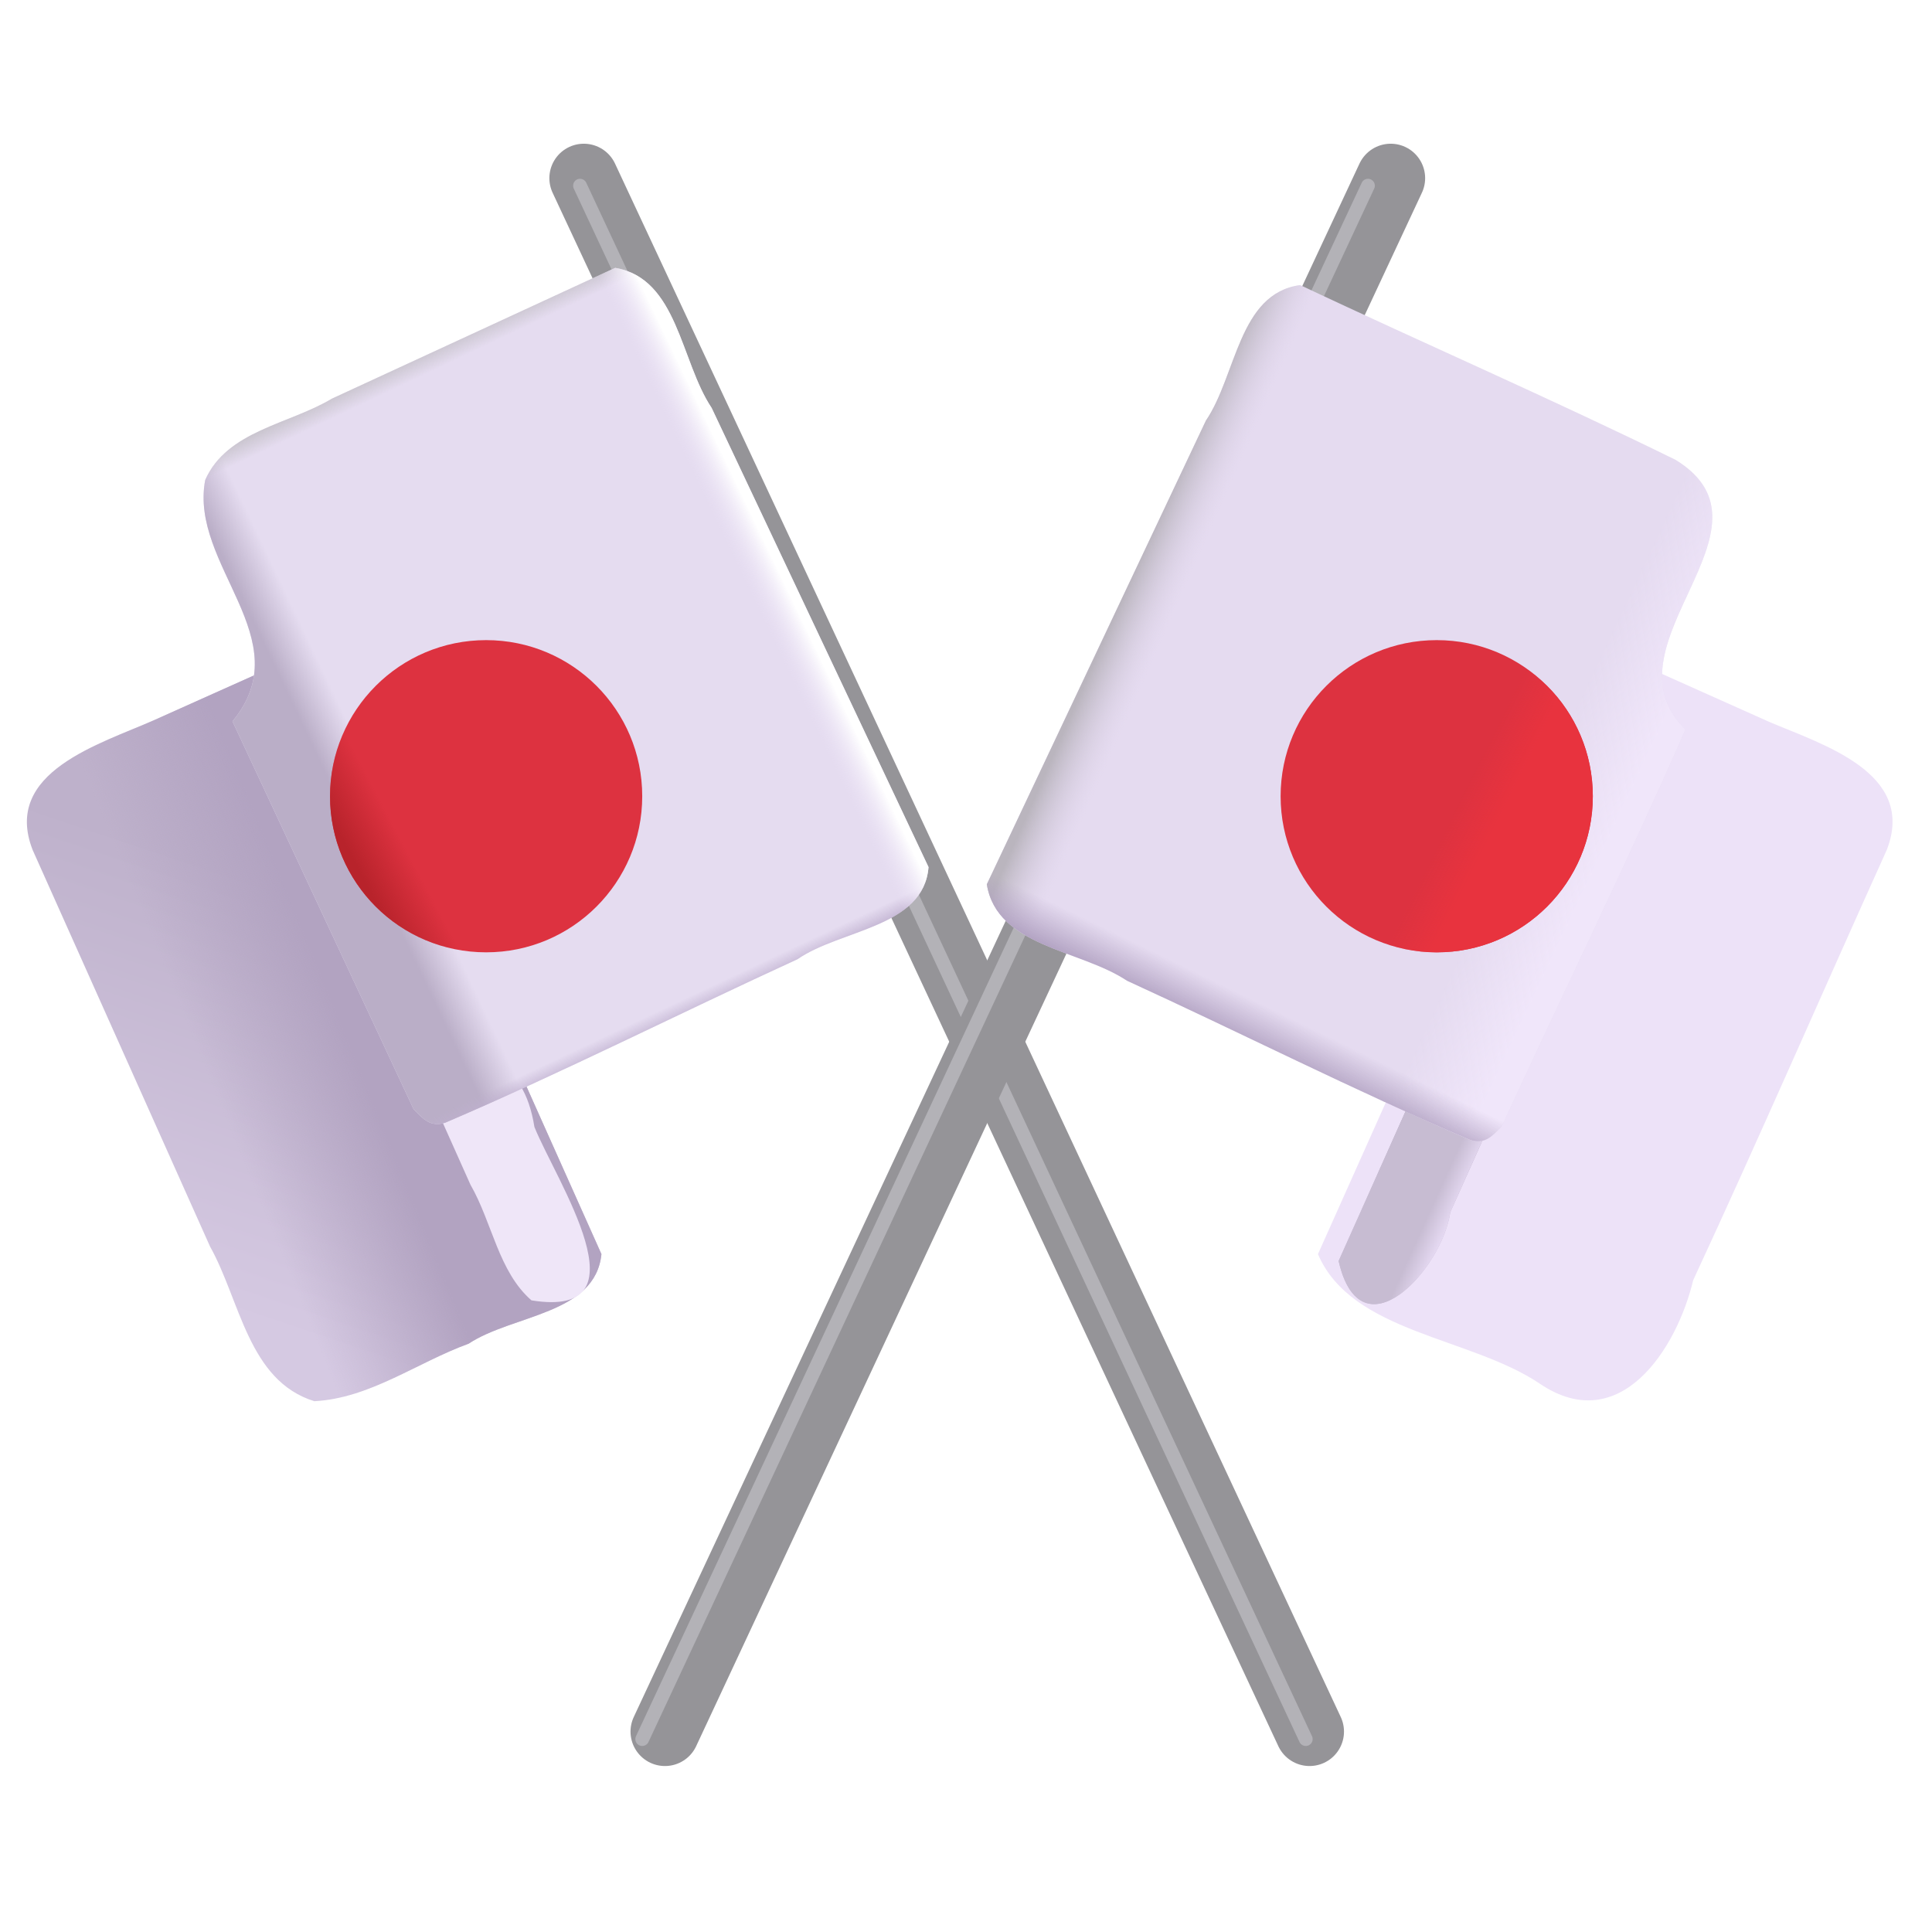 <svg xmlns="http://www.w3.org/2000/svg" width="512" height="512" viewBox="0 0 32 32">
  <g fill="none" transform="translate(-2.855 -2.155)scale(1.141)">
    <g filter="url(#a)">
      <path stroke="#959498" stroke-linecap="round" d="m10.727 4.725 10.535 22.55"/>
    </g>
    <g filter="url(#b)">
      <path stroke="#b3b2b7" stroke-linecap="round" stroke-width=".2" d="m10.922 4.584 10.535 22.55"/>
    </g>
    <g filter="url(#c)">
      <path fill="url(#d)" d="M2.876 14.327c-.444-1.136.988-1.54 1.765-1.885l2.52-1.128 3.972 8.88c-.09.877-1.286.876-1.928 1.3-.747.272-1.435.794-2.24.835-.959-.297-1.076-1.465-1.513-2.244z" style="fill:url(#d)"/>
      <path fill="url(#e)" d="M2.876 14.327c-.444-1.136.988-1.54 1.765-1.885l2.52-1.128 3.972 8.88c-.09.877-1.286.876-1.928 1.3-.747.272-1.435.794-2.24.835-.959-.297-1.076-1.465-1.513-2.244z" style="fill:url(#e)"/>
    </g>
    <g filter="url(#f)">
      <path fill="#efe6f8" d="M8.69 17.651c.763-.615 1.411-.403 1.57.597.31.773 1.667 2.795-.043 2.517-.479-.417-.568-1.127-.885-1.678z"/>
    </g>
    <path fill="#e5dcf0" d="m8.506 17.99-2.629-5.63c.991-1.192-.631-2.262-.396-3.504.317-.716 1.219-.808 1.839-1.18l4.113-1.899c.908.155.945 1.353 1.4 2.034l3.148 6.665c-.071.879-1.269.9-1.902 1.337-1.707.782-3.395 1.637-5.113 2.373-.215.07-.322-.055-.46-.196"/>
    <path fill="url(#g)" d="m8.506 17.99-2.629-5.63c.991-1.192-.631-2.262-.396-3.504.317-.716 1.219-.808 1.839-1.18l4.113-1.899c.908.155.945 1.353 1.4 2.034l3.148 6.665c-.071.879-1.269.9-1.902 1.337-1.707.782-3.395 1.637-5.113 2.373-.215.07-.322-.055-.46-.196" style="fill:url(#g)"/>
    <path fill="url(#h)" d="m8.506 17.99-2.629-5.63c.991-1.192-.631-2.262-.396-3.504.317-.716 1.219-.808 1.839-1.18l4.113-1.899c.908.155.945 1.353 1.4 2.034l3.148 6.665c-.071.879-1.269.9-1.902 1.337-1.707.782-3.395 1.637-5.113 2.373-.215.07-.322-.055-.46-.196" style="fill:url(#h)"/>
    <path fill="url(#i)" d="m8.506 17.99-2.629-5.63c.991-1.192-.631-2.262-.396-3.504.317-.716 1.219-.808 1.839-1.18l4.113-1.899c.908.155.945 1.353 1.4 2.034l3.148 6.665c-.071.879-1.269.9-1.902 1.337-1.707.782-3.395 1.637-5.113 2.373-.215.07-.322-.055-.46-.196" style="fill:url(#i)"/>
    <path fill="url(#j)" d="m8.506 17.99-2.629-5.63c.991-1.192-.631-2.262-.396-3.504.317-.716 1.219-.808 1.839-1.18l4.113-1.899c.908.155.945 1.353 1.4 2.034l3.148 6.665c-.071.879-1.269.9-1.902 1.337-1.707.782-3.395 1.637-5.113 2.373-.215.07-.322-.055-.46-.196" style="fill:url(#j)"/>
    <g filter="url(#k)">
      <path stroke="#959498" stroke-linecap="round" d="m22.19 4.725-10.535 22.55"/>
    </g>
    <g filter="url(#l)">
      <path stroke="#b3b2b7" stroke-linecap="round" stroke-width=".2" d="m22.36 4.584-10.535 22.55"/>
    </g>
    <circle cx="9.559" cy="13.447" r="2.266" fill="#dd3240"/>
    <circle cx="9.559" cy="13.447" r="2.266" fill="url(#m)" style="fill:url(#m)"/>
    <g filter="url(#n)">
      <path fill="#ede2f8" d="M30.041 14.327c.434-1.115-.918-1.525-1.699-1.856l-2.586-1.157-3.972 8.88c.49 1.147 2.219 1.201 3.227 1.885 1.157.776 1.982-.509 2.22-1.506.96-2.07 1.87-4.166 2.81-6.246"/>
    </g>
    <g filter="url(#o)">
      <path fill="#c7bcd2" d="M24.226 17.651c-.653-.508-1.33-.513-1.473.377l-.969 2.166c.321 1.4 1.497.134 1.622-.71z"/>
      <path fill="url(#p)" d="M24.226 17.651c-.653-.508-1.33-.513-1.473.377l-.969 2.166c.321 1.4 1.497.134 1.622-.71z" style="fill:url(#p)"/>
      <path fill="url(#q)" d="M24.226 17.651c-.653-.508-1.33-.513-1.473.377l-.969 2.166c.321 1.4 1.497.134 1.622-.71z" style="fill:url(#q)"/>
    </g>
    <g filter="url(#r)">
      <path fill="#e5dbf0" d="M24.402 17.99c.883-1.924 1.818-3.823 2.667-5.762-1.254-1.22 1.483-2.917-.143-3.914-1.8-.884-3.638-1.683-5.451-2.537-.893.123-.922 1.31-1.368 1.968l-3.18 6.731c.15.91 1.353.944 2.035 1.399 1.662.761 3.306 1.596 4.98 2.311.215.07.322-.055.46-.196"/>
      <path fill="url(#s)" d="M24.402 17.99c.883-1.924 1.818-3.823 2.667-5.762-1.254-1.22 1.483-2.917-.143-3.914-1.8-.884-3.638-1.683-5.451-2.537-.893.123-.922 1.31-1.368 1.968l-3.18 6.731c.15.91 1.353.944 2.035 1.399 1.662.761 3.306 1.596 4.98 2.311.215.07.322-.055.46-.196" style="fill:url(#s)"/>
      <path fill="url(#t)" d="M24.402 17.99c.883-1.924 1.818-3.823 2.667-5.762-1.254-1.22 1.483-2.917-.143-3.914-1.8-.884-3.638-1.683-5.451-2.537-.893.123-.922 1.31-1.368 1.968l-3.18 6.731c.15.91 1.353.944 2.035 1.399 1.662.761 3.306 1.596 4.98 2.311.215.07.322-.055.46-.196" style="fill:url(#t)"/>
      <path fill="url(#u)" d="M24.402 17.99c.883-1.924 1.818-3.823 2.667-5.762-1.254-1.22 1.483-2.917-.143-3.914-1.8-.884-3.638-1.683-5.451-2.537-.893.123-.922 1.31-1.368 1.968l-3.18 6.731c.15.91 1.353.944 2.035 1.399 1.662.761 3.306 1.596 4.98 2.311.215.07.322-.055.46-.196" style="fill:url(#u)"/>
    </g>
    <circle r="2.266" fill="#dd3240" transform="matrix(-1 0 0 1 23.358 13.447)"/>
    <circle r="2.266" fill="url(#v)" style="fill:url(#v)" transform="matrix(-1 0 0 1 23.358 13.447)"/>
    <defs>
      <linearGradient id="d" x1="6.684" x2="8.778" y1="21.838" y2="15.619" gradientUnits="userSpaceOnUse">
        <stop offset=".066" stop-color="#D5C9E2"/>
        <stop offset="1" stop-color="#BEB1CB"/>
      </linearGradient>
      <linearGradient id="e" x1="9.465" x2="6.403" y1="18.744" y2="19.994" gradientUnits="userSpaceOnUse">
        <stop offset=".374" stop-color="#B2A3C1"/>
        <stop offset="1" stop-color="#B2A3C1" stop-opacity="0"/>
      </linearGradient>
      <linearGradient id="g" x1="7.621" x2="8.871" y1="15.744" y2="15.15" gradientUnits="userSpaceOnUse">
        <stop offset=".559" stop-color="#BAAEC7"/>
        <stop offset="1" stop-color="#BAAEC7" stop-opacity="0"/>
      </linearGradient>
      <linearGradient id="h" x1="7.84" x2="7.981" y1="7.361" y2="7.658" gradientUnits="userSpaceOnUse">
        <stop stop-color="#C6C2CA"/>
        <stop offset=".994" stop-color="#C6C2CA" stop-opacity="0"/>
      </linearGradient>
      <linearGradient id="i" x1="12.645" x2="12.52" y1="16.611" y2="16.346" gradientUnits="userSpaceOnUse">
        <stop stop-color="#BFB0CF"/>
        <stop offset="1" stop-color="#BFB0CF" stop-opacity="0"/>
      </linearGradient>
      <linearGradient id="j" x1="15.278" x2="14.528" y1="12.494" y2="12.854" gradientUnits="userSpaceOnUse">
        <stop offset=".391" stop-color="#fff"/>
        <stop offset="1" stop-color="#EBE2F6" stop-opacity="0"/>
      </linearGradient>
      <linearGradient id="m" x1="7.496" x2="8.324" y1="14.51" y2="14.072" gradientUnits="userSpaceOnUse">
        <stop offset=".198" stop-color="#B8232B"/>
        <stop offset="1" stop-color="#B8232B" stop-opacity="0"/>
      </linearGradient>
      <linearGradient id="p" x1="23.309" x2="23.153" y1="17.963" y2="19.588" gradientUnits="userSpaceOnUse">
        <stop stop-color="#B5A9BF"/>
        <stop offset="1" stop-color="#B5A9BF" stop-opacity="0"/>
      </linearGradient>
      <linearGradient id="q" x1="23.5" x2="23.2" y1="19.404" y2="19.268" gradientUnits="userSpaceOnUse">
        <stop stop-color="#E5D9F2"/>
        <stop offset="1" stop-color="#C7BCD2"/>
      </linearGradient>
      <linearGradient id="s" x1="25.551" x2="24.02" y1="15.744" y2="15.025" gradientUnits="userSpaceOnUse">
        <stop offset=".271" stop-color="#F0E6FA"/>
        <stop offset="1" stop-color="#F0E6FA" stop-opacity="0"/>
      </linearGradient>
      <linearGradient id="t" x1="18.77" x2="19.551" y1="10.4" y2="10.744" gradientUnits="userSpaceOnUse">
        <stop offset=".099" stop-color="#BAB5BE"/>
        <stop offset="1" stop-color="#DBD1E6" stop-opacity="0"/>
      </linearGradient>
      <linearGradient id="u" x1="20.395" x2="20.691" y1="16.713" y2="16.104" gradientUnits="userSpaceOnUse">
        <stop stop-color="#AD9DBE"/>
        <stop offset="1" stop-color="#AD9DBE" stop-opacity="0"/>
      </linearGradient>
      <linearGradient id="v" x1=".158" x2="1.221" y1="3.719" y2="3.188" gradientUnits="userSpaceOnUse">
        <stop offset=".482" stop-color="#E8333E"/>
        <stop offset="1" stop-color="#E8333E" stop-opacity="0"/>
      </linearGradient>
      <filter id="a" width="11.785" height="23.801" x="10.227" y="3.974" color-interpolation-filters="sRGB" filterUnits="userSpaceOnUse">
        <feFlood flood-opacity="0" result="BackgroundImageFix"/>
        <feBlend in="SourceGraphic" in2="BackgroundImageFix" result="shape"/>
        <feColorMatrix in="SourceAlpha" result="hardAlpha" values="0 0 0 0 0 0 0 0 0 0 0 0 0 0 0 0 0 0 127 0"/>
        <feOffset dx=".25" dy="-.25"/>
        <feGaussianBlur stdDeviation=".25"/>
        <feComposite in2="hardAlpha" k2="-1" k3="1" operator="arithmetic"/>
        <feColorMatrix values="0 0 0 0 0.447 0 0 0 0 0.439 0 0 0 0 0.467 0 0 0 1 0"/>
        <feBlend in2="shape" result="effect1_innerShadow_4_7843"/>
      </filter>
      <filter id="b" width="11.135" height="23.151" x="10.622" y="4.284" color-interpolation-filters="sRGB" filterUnits="userSpaceOnUse">
        <feFlood flood-opacity="0" result="BackgroundImageFix"/>
        <feBlend in="SourceGraphic" in2="BackgroundImageFix" result="shape"/>
        <feGaussianBlur result="effect1_foregroundBlur_4_7843" stdDeviation=".1"/>
      </filter>
      <filter id="c" width="8.48" height="11.123" x="2.788" y="11.214" color-interpolation-filters="sRGB" filterUnits="userSpaceOnUse">
        <feFlood flood-opacity="0" result="BackgroundImageFix"/>
        <feBlend in="SourceGraphic" in2="BackgroundImageFix" result="shape"/>
        <feColorMatrix in="SourceAlpha" result="hardAlpha" values="0 0 0 0 0 0 0 0 0 0 0 0 0 0 0 0 0 0 127 0"/>
        <feOffset dx=".1" dy="-.1"/>
        <feGaussianBlur stdDeviation=".2"/>
        <feComposite in2="hardAlpha" k2="-1" k3="1" operator="arithmetic"/>
        <feColorMatrix values="0 0 0 0 0.671 0 0 0 0 0.612 0 0 0 0 0.733 0 0 0 1 0"/>
        <feBlend in2="shape" result="effect1_innerShadow_4_7843"/>
      </filter>
      <filter id="f" width="2.478" height="3.752" x="8.691" y="17.165" color-interpolation-filters="sRGB" filterUnits="userSpaceOnUse">
        <feFlood flood-opacity="0" result="BackgroundImageFix"/>
        <feBlend in="SourceGraphic" in2="BackgroundImageFix" result="shape"/>
        <feColorMatrix in="SourceAlpha" result="hardAlpha" values="0 0 0 0 0 0 0 0 0 0 0 0 0 0 0 0 0 0 127 0"/>
        <feOffset/>
        <feGaussianBlur stdDeviation=".15"/>
        <feComposite in2="hardAlpha" k2="-1" k3="1" operator="arithmetic"/>
        <feColorMatrix values="0 0 0 0 0.725 0 0 0 0 0.675 0 0 0 0 0.78 0 0 0 1 0"/>
        <feBlend in2="shape" result="effect1_innerShadow_4_7843"/>
      </filter>
      <filter id="k" width="12.035" height="23.801" x="11.155" y="3.974" color-interpolation-filters="sRGB" filterUnits="userSpaceOnUse">
        <feFlood flood-opacity="0" result="BackgroundImageFix"/>
        <feBlend in="SourceGraphic" in2="BackgroundImageFix" result="shape"/>
        <feColorMatrix in="SourceAlpha" result="hardAlpha" values="0 0 0 0 0 0 0 0 0 0 0 0 0 0 0 0 0 0 127 0"/>
        <feOffset dx=".5" dy="-.25"/>
        <feGaussianBlur stdDeviation=".25"/>
        <feComposite in2="hardAlpha" k2="-1" k3="1" operator="arithmetic"/>
        <feColorMatrix values="0 0 0 0 0.447 0 0 0 0 0.439 0 0 0 0 0.467 0 0 0 1 0"/>
        <feBlend in2="shape" result="effect1_innerShadow_4_7843"/>
      </filter>
      <filter id="l" width="11.135" height="23.151" x="11.524" y="4.284" color-interpolation-filters="sRGB" filterUnits="userSpaceOnUse">
        <feFlood flood-opacity="0" result="BackgroundImageFix"/>
        <feBlend in="SourceGraphic" in2="BackgroundImageFix" result="shape"/>
        <feGaussianBlur result="effect1_foregroundBlur_4_7843" stdDeviation=".1"/>
      </filter>
      <filter id="n" width="8.83" height="11.323" x="21.449" y="11.114" color-interpolation-filters="sRGB" filterUnits="userSpaceOnUse">
        <feFlood flood-opacity="0" result="BackgroundImageFix"/>
        <feBlend in="SourceGraphic" in2="BackgroundImageFix" result="shape"/>
        <feColorMatrix in="SourceAlpha" result="hardAlpha" values="0 0 0 0 0 0 0 0 0 0 0 0 0 0 0 0 0 0 127 0"/>
        <feOffset dx=".15" dy="-.2"/>
        <feGaussianBlur stdDeviation=".25"/>
        <feComposite in2="hardAlpha" k2="-1" k3="1" operator="arithmetic"/>
        <feColorMatrix values="0 0 0 0 0.729 0 0 0 0 0.663 0 0 0 0 0.8 0 0 0 1 0"/>
        <feBlend in2="shape" result="effect1_innerShadow_4_7843"/>
        <feColorMatrix in="SourceAlpha" result="hardAlpha" values="0 0 0 0 0 0 0 0 0 0 0 0 0 0 0 0 0 0 127 0"/>
        <feOffset dx="-.3" dy=".1"/>
        <feGaussianBlur stdDeviation=".15"/>
        <feComposite in2="hardAlpha" k2="-1" k3="1" operator="arithmetic"/>
        <feColorMatrix values="0 0 0 0 1 0 0 0 0 1 0 0 0 0 1 0 0 0 1 0"/>
        <feBlend in2="effect1_innerShadow_4_7843" result="effect2_innerShadow_4_7843"/>
      </filter>
      <filter id="o" width="2.628" height="3.752" x="21.749" y="17.165" color-interpolation-filters="sRGB" filterUnits="userSpaceOnUse">
        <feFlood flood-opacity="0" result="BackgroundImageFix"/>
        <feBlend in="SourceGraphic" in2="BackgroundImageFix" result="shape"/>
        <feColorMatrix in="SourceAlpha" result="hardAlpha" values="0 0 0 0 0 0 0 0 0 0 0 0 0 0 0 0 0 0 127 0"/>
        <feOffset dx=".15"/>
        <feGaussianBlur stdDeviation=".15"/>
        <feComposite in2="hardAlpha" k2="-1" k3="1" operator="arithmetic"/>
        <feColorMatrix values="0 0 0 0 0.694 0 0 0 0 0.667 0 0 0 0 0.722 0 0 0 1 0"/>
        <feBlend in2="shape" result="effect1_innerShadow_4_7843"/>
      </filter>
      <filter id="r" width="10.702" height="12.73" x="16.789" y="5.741" color-interpolation-filters="sRGB" filterUnits="userSpaceOnUse">
        <feFlood flood-opacity="0" result="BackgroundImageFix"/>
        <feBlend in="SourceGraphic" in2="BackgroundImageFix" result="shape"/>
        <feColorMatrix in="SourceAlpha" result="hardAlpha" values="0 0 0 0 0 0 0 0 0 0 0 0 0 0 0 0 0 0 127 0"/>
        <feOffset dx="-.1" dy=".25"/>
        <feGaussianBlur stdDeviation=".125"/>
        <feComposite in2="hardAlpha" k2="-1" k3="1" operator="arithmetic"/>
        <feColorMatrix values="0 0 0 0 0.984 0 0 0 0 0.961 0 0 0 0 1 0 0 0 1 0"/>
        <feBlend in2="shape" result="effect1_innerShadow_4_7843"/>
      </filter>
    </defs>
  </g>
</svg>
